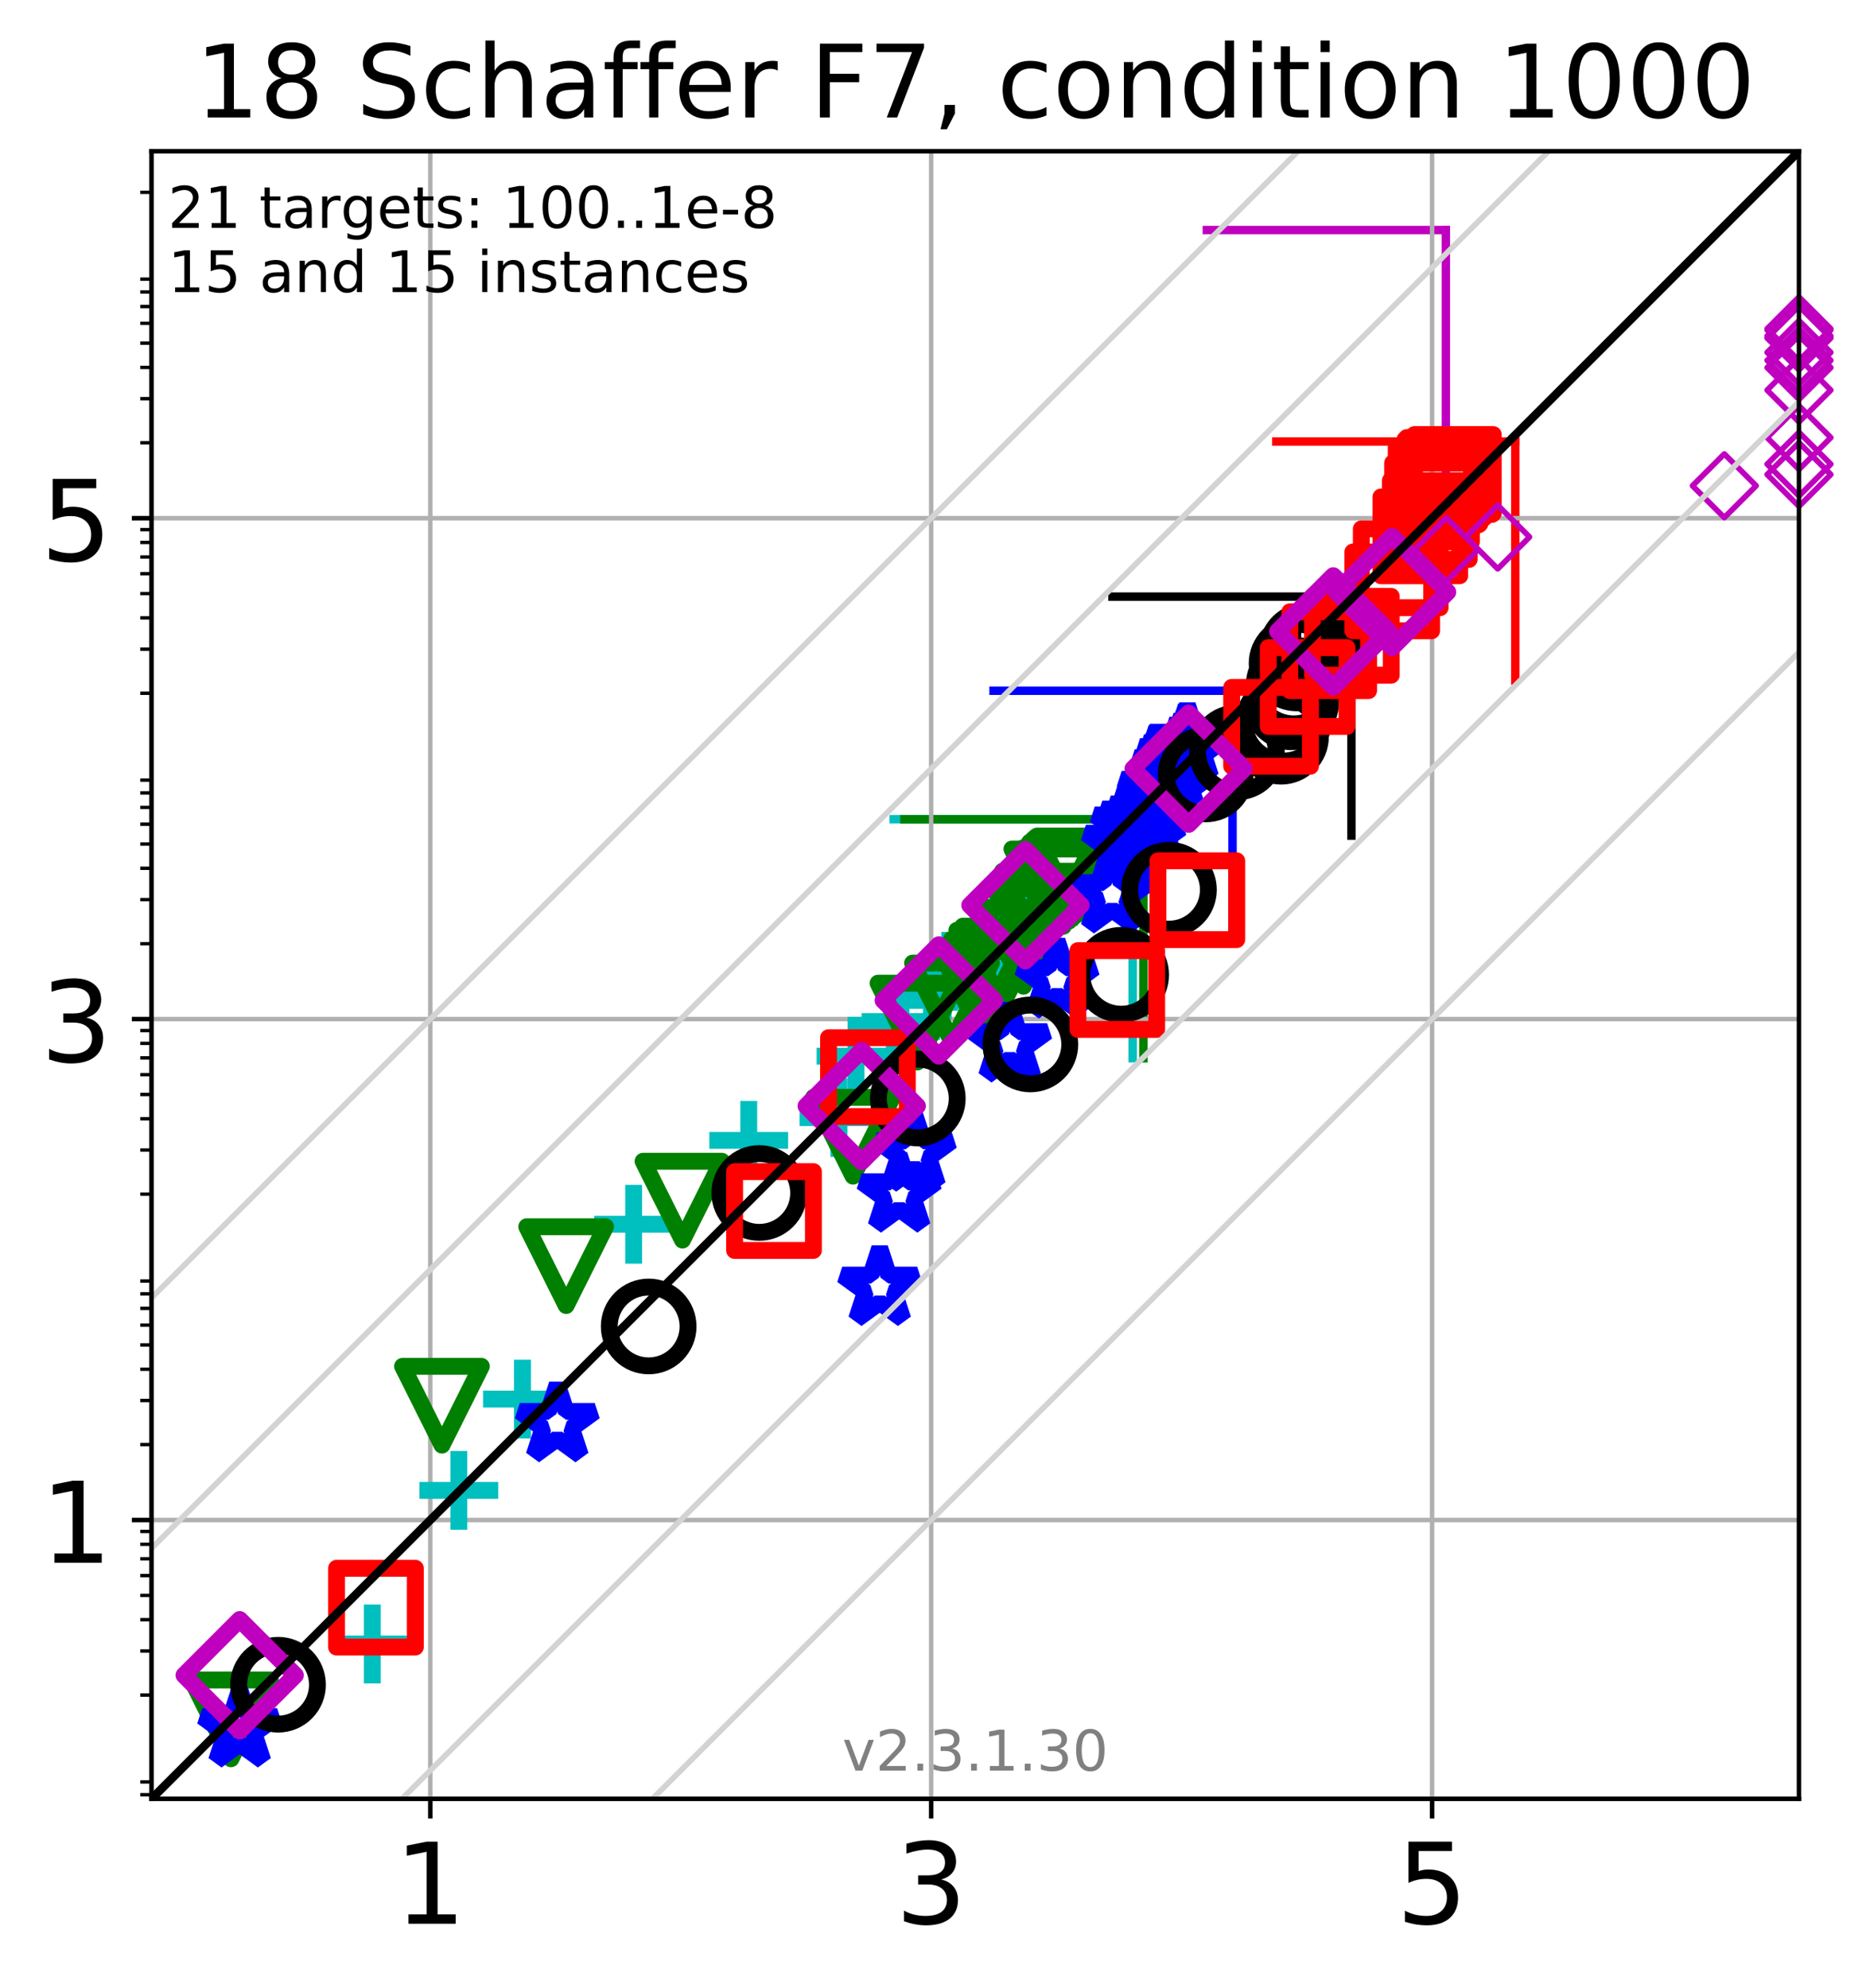 <?xml version="1.0" encoding="utf-8" standalone="no"?>
<!DOCTYPE svg PUBLIC "-//W3C//DTD SVG 1.1//EN"
  "http://www.w3.org/Graphics/SVG/1.1/DTD/svg11.dtd">
<!-- Created with matplotlib (https://matplotlib.org/) -->
<svg height="353.193pt" version="1.1" viewBox="0 0 330.885 353.193" width="330.885pt" xmlns="http://www.w3.org/2000/svg" xmlns:xlink="http://www.w3.org/1999/xlink">
 <defs>
  <style type="text/css">
*{stroke-linecap:butt;stroke-linejoin:round;}
  </style>
 </defs>
 <g id="figure_1">
  <g id="patch_1">
   <path d="M 0 353.193 
L 330.885 353.193 
L 330.885 0 
L 0 0 
z
" style="fill:#ffffff;"/>
  </g>
  <g id="axes_1">
   <g id="patch_2">
    <path d="M 26.925 319.637 
L 319.685 319.637 
L 319.685 26.877 
L 26.925 26.877 
z
" style="fill:#ffffff;"/>
   </g>
   <g id="line2d_1">
    <path clip-path="url(#pf2697d8167)" d="M 201.284 188.042 
L 201.284 145.574 
" style="fill:none;stroke:#00bfbf;stroke-linecap:square;stroke-width:1.5;"/>
   </g>
   <g id="line2d_2">
    <path clip-path="url(#pf2697d8167)" d="M 158.816 145.574 
L 201.284 145.574 
" style="fill:none;stroke:#00bfbf;stroke-linecap:square;stroke-width:1.5;"/>
   </g>
   <g id="line2d_3">
    <path clip-path="url(#pf2697d8167)" d="M 203.185 188.045 
L 203.185 145.577 
" style="fill:none;stroke:#008000;stroke-linecap:square;stroke-width:1.5;"/>
   </g>
   <g id="line2d_4">
    <path clip-path="url(#pf2697d8167)" d="M 160.717 145.577 
L 203.185 145.577 
" style="fill:none;stroke:#008000;stroke-linecap:square;stroke-width:1.5;"/>
   </g>
   <g id="line2d_5">
    <path clip-path="url(#pf2697d8167)" d="M 219.028 165.202 
L 219.028 122.733 
" style="fill:none;stroke:#0000ff;stroke-linecap:square;stroke-width:1.5;"/>
   </g>
   <g id="line2d_6">
    <path clip-path="url(#pf2697d8167)" d="M 176.56 122.733 
L 219.028 122.733 
" style="fill:none;stroke:#0000ff;stroke-linecap:square;stroke-width:1.5;"/>
   </g>
   <g id="line2d_7">
    <path clip-path="url(#pf2697d8167)" d="M 240.159 148.481 
L 240.159 106.012 
" style="fill:none;stroke:#000000;stroke-linecap:square;stroke-width:1.5;"/>
   </g>
   <g id="line2d_8">
    <path clip-path="url(#pf2697d8167)" d="M 197.691 106.012 
L 240.159 106.012 
" style="fill:none;stroke:#000000;stroke-linecap:square;stroke-width:1.5;"/>
   </g>
   <g id="line2d_9">
    <path clip-path="url(#pf2697d8167)" d="M 269.276 120.927 
L 269.276 78.459 
" style="fill:none;stroke:#ff0000;stroke-linecap:square;stroke-width:1.5;"/>
   </g>
   <g id="line2d_10">
    <path clip-path="url(#pf2697d8167)" d="M 226.808 78.459 
L 269.276 78.459 
" style="fill:none;stroke:#ff0000;stroke-linecap:square;stroke-width:1.5;"/>
   </g>
   <g id="line2d_11">
    <path clip-path="url(#pf2697d8167)" d="M 256.933 83.345 
L 256.933 40.877 
" style="fill:none;stroke:#bf00bf;stroke-linecap:square;stroke-width:1.5;"/>
   </g>
   <g id="line2d_12">
    <path clip-path="url(#pf2697d8167)" d="M 214.465 40.877 
L 256.933 40.877 
" style="fill:none;stroke:#bf00bf;stroke-linecap:square;stroke-width:1.5;"/>
   </g>
   <g id="matplotlib.axis_1">
    <g id="xtick_1">
     <g id="line2d_13">
      <path clip-path="url(#pf2697d8167)" d="M 76.466 319.637 
L 76.466 26.877 
" style="fill:none;stroke:#b0b0b0;stroke-linecap:square;stroke-width:0.8;"/>
     </g>
     <g id="line2d_14">
      <defs>
       <path d="M 0 0 
L 0 3.5 
" id="mada14aedd3" style="stroke:#000000;stroke-width:0.8;"/>
      </defs>
      <g>
       <use style="stroke:#000000;stroke-width:0.8;" x="76.466" xlink:href="#mada14aedd3" y="319.637"/>
      </g>
     </g>
     <g id="text_1">
      <!-- 1 -->
      <defs>
       <path d="M 12.406 8.297 
L 28.516 8.297 
L 28.516 63.922 
L 10.984 60.406 
L 10.984 69.391 
L 28.422 72.906 
L 38.281 72.906 
L 38.281 8.297 
L 54.391 8.297 
L 54.391 0 
L 12.406 0 
z
" id="DejaVuSans-49"/>
      </defs>
      <g transform="translate(70.103 341.834)scale(0.2 -0.2)">
       <use xlink:href="#DejaVuSans-49"/>
      </g>
     </g>
    </g>
    <g id="xtick_2">
     <g id="line2d_15">
      <path clip-path="url(#pf2697d8167)" d="M 165.475 319.637 
L 165.475 26.877 
" style="fill:none;stroke:#b0b0b0;stroke-linecap:square;stroke-width:0.8;"/>
     </g>
     <g id="line2d_16">
      <g>
       <use style="stroke:#000000;stroke-width:0.8;" x="165.475" xlink:href="#mada14aedd3" y="319.637"/>
      </g>
     </g>
     <g id="text_2">
      <!-- 3 -->
      <defs>
       <path d="M 40.578 39.312 
Q 47.656 37.797 51.625 33 
Q 55.609 28.219 55.609 21.188 
Q 55.609 10.406 48.188 4.484 
Q 40.766 -1.422 27.094 -1.422 
Q 22.516 -1.422 17.656 -0.516 
Q 12.797 0.391 7.625 2.203 
L 7.625 11.719 
Q 11.719 9.328 16.594 8.109 
Q 21.484 6.891 26.812 6.891 
Q 36.078 6.891 40.938 10.547 
Q 45.797 14.203 45.797 21.188 
Q 45.797 27.641 41.281 31.266 
Q 36.766 34.906 28.719 34.906 
L 20.219 34.906 
L 20.219 43.016 
L 29.109 43.016 
Q 36.375 43.016 40.234 45.922 
Q 44.094 48.828 44.094 54.297 
Q 44.094 59.906 40.109 62.906 
Q 36.141 65.922 28.719 65.922 
Q 24.656 65.922 20.016 65.031 
Q 15.375 64.156 9.812 62.312 
L 9.812 71.094 
Q 15.438 72.656 20.344 73.438 
Q 25.25 74.219 29.594 74.219 
Q 40.828 74.219 47.359 69.109 
Q 53.906 64.016 53.906 55.328 
Q 53.906 49.266 50.438 45.094 
Q 46.969 40.922 40.578 39.312 
z
" id="DejaVuSans-51"/>
      </defs>
      <g transform="translate(159.113 341.834)scale(0.2 -0.2)">
       <use xlink:href="#DejaVuSans-51"/>
      </g>
     </g>
    </g>
    <g id="xtick_3">
     <g id="line2d_17">
      <path clip-path="url(#pf2697d8167)" d="M 254.484 319.637 
L 254.484 26.877 
" style="fill:none;stroke:#b0b0b0;stroke-linecap:square;stroke-width:0.8;"/>
     </g>
     <g id="line2d_18">
      <g>
       <use style="stroke:#000000;stroke-width:0.8;" x="254.484" xlink:href="#mada14aedd3" y="319.637"/>
      </g>
     </g>
     <g id="text_3">
      <!-- 5 -->
      <defs>
       <path d="M 10.797 72.906 
L 49.516 72.906 
L 49.516 64.594 
L 19.828 64.594 
L 19.828 46.734 
Q 21.969 47.469 24.109 47.828 
Q 26.266 48.188 28.422 48.188 
Q 40.625 48.188 47.75 41.5 
Q 54.891 34.812 54.891 23.391 
Q 54.891 11.625 47.562 5.094 
Q 40.234 -1.422 26.906 -1.422 
Q 22.312 -1.422 17.547 -0.641 
Q 12.797 0.141 7.719 1.703 
L 7.719 11.625 
Q 12.109 9.234 16.797 8.062 
Q 21.484 6.891 26.703 6.891 
Q 35.156 6.891 40.078 11.328 
Q 45.016 15.766 45.016 23.391 
Q 45.016 31 40.078 35.438 
Q 35.156 39.891 26.703 39.891 
Q 22.75 39.891 18.812 39.016 
Q 14.891 38.141 10.797 36.281 
z
" id="DejaVuSans-53"/>
      </defs>
      <g transform="translate(248.122 341.834)scale(0.2 -0.2)">
       <use xlink:href="#DejaVuSans-53"/>
      </g>
     </g>
    </g>
   </g>
   <g id="matplotlib.axis_2">
    <g id="ytick_1">
     <g id="line2d_19">
      <path clip-path="url(#pf2697d8167)" d="M 26.925 270.096 
L 319.685 270.096 
" style="fill:none;stroke:#b0b0b0;stroke-linecap:square;stroke-width:0.8;"/>
     </g>
     <g id="line2d_20">
      <defs>
       <path d="M 0 0 
L -3.5 0 
" id="m3fa85aa720" style="stroke:#000000;stroke-width:0.8;"/>
      </defs>
      <g>
       <use style="stroke:#000000;stroke-width:0.8;" x="26.925" xlink:href="#m3fa85aa720" y="270.096"/>
      </g>
     </g>
     <g id="text_4">
      <!-- 1 -->
      <g transform="translate(7.2 277.695)scale(0.2 -0.2)">
       <use xlink:href="#DejaVuSans-49"/>
      </g>
     </g>
    </g>
    <g id="ytick_2">
     <g id="line2d_21">
      <path clip-path="url(#pf2697d8167)" d="M 26.925 181.087 
L 319.685 181.087 
" style="fill:none;stroke:#b0b0b0;stroke-linecap:square;stroke-width:0.8;"/>
     </g>
     <g id="line2d_22">
      <g>
       <use style="stroke:#000000;stroke-width:0.8;" x="26.925" xlink:href="#m3fa85aa720" y="181.087"/>
      </g>
     </g>
     <g id="text_5">
      <!-- 3 -->
      <g transform="translate(7.2 188.685)scale(0.2 -0.2)">
       <use xlink:href="#DejaVuSans-51"/>
      </g>
     </g>
    </g>
    <g id="ytick_3">
     <g id="line2d_23">
      <path clip-path="url(#pf2697d8167)" d="M 26.925 92.078 
L 319.685 92.078 
" style="fill:none;stroke:#b0b0b0;stroke-linecap:square;stroke-width:0.8;"/>
     </g>
     <g id="line2d_24">
      <g>
       <use style="stroke:#000000;stroke-width:0.8;" x="26.925" xlink:href="#m3fa85aa720" y="92.078"/>
      </g>
     </g>
     <g id="text_6">
      <!-- 5 -->
      <g transform="translate(7.2 99.676)scale(0.2 -0.2)">
       <use xlink:href="#DejaVuSans-53"/>
      </g>
     </g>
    </g>
    <g id="ytick_4">
     <g id="line2d_25">
      <defs>
       <path d="M 0 0 
L -2 0 
" id="mc5942009e3" style="stroke:#000000;stroke-width:0.6;"/>
      </defs>
      <g>
       <use style="stroke:#000000;stroke-width:0.6;" x="26.925" xlink:href="#mc5942009e3" y="318.914"/>
      </g>
     </g>
    </g>
    <g id="ytick_5">
     <g id="line2d_26">
      <g>
       <use style="stroke:#000000;stroke-width:0.6;" x="26.925" xlink:href="#mc5942009e3" y="316.637"/>
      </g>
     </g>
    </g>
    <g id="ytick_6">
     <g id="line2d_27">
      <g>
       <use style="stroke:#000000;stroke-width:0.6;" x="26.925" xlink:href="#mc5942009e3" y="301.204"/>
      </g>
     </g>
    </g>
    <g id="ytick_7">
     <g id="line2d_28">
      <g>
       <use style="stroke:#000000;stroke-width:0.6;" x="26.925" xlink:href="#mc5942009e3" y="293.367"/>
      </g>
     </g>
    </g>
    <g id="ytick_8">
     <g id="line2d_29">
      <g>
       <use style="stroke:#000000;stroke-width:0.6;" x="26.925" xlink:href="#mc5942009e3" y="287.806"/>
      </g>
     </g>
    </g>
    <g id="ytick_9">
     <g id="line2d_30">
      <g>
       <use style="stroke:#000000;stroke-width:0.6;" x="26.925" xlink:href="#mc5942009e3" y="283.493"/>
      </g>
     </g>
    </g>
    <g id="ytick_10">
     <g id="line2d_31">
      <g>
       <use style="stroke:#000000;stroke-width:0.6;" x="26.925" xlink:href="#mc5942009e3" y="279.969"/>
      </g>
     </g>
    </g>
    <g id="ytick_11">
     <g id="line2d_32">
      <g>
       <use style="stroke:#000000;stroke-width:0.6;" x="26.925" xlink:href="#mc5942009e3" y="276.99"/>
      </g>
     </g>
    </g>
    <g id="ytick_12">
     <g id="line2d_33">
      <g>
       <use style="stroke:#000000;stroke-width:0.6;" x="26.925" xlink:href="#mc5942009e3" y="274.409"/>
      </g>
     </g>
    </g>
    <g id="ytick_13">
     <g id="line2d_34">
      <g>
       <use style="stroke:#000000;stroke-width:0.6;" x="26.925" xlink:href="#mc5942009e3" y="272.133"/>
      </g>
     </g>
    </g>
    <g id="ytick_14">
     <g id="line2d_35">
      <g>
       <use style="stroke:#000000;stroke-width:0.6;" x="26.925" xlink:href="#mc5942009e3" y="256.699"/>
      </g>
     </g>
    </g>
    <g id="ytick_15">
     <g id="line2d_36">
      <g>
       <use style="stroke:#000000;stroke-width:0.6;" x="26.925" xlink:href="#mc5942009e3" y="248.862"/>
      </g>
     </g>
    </g>
    <g id="ytick_16">
     <g id="line2d_37">
      <g>
       <use style="stroke:#000000;stroke-width:0.6;" x="26.925" xlink:href="#mc5942009e3" y="243.302"/>
      </g>
     </g>
    </g>
    <g id="ytick_17">
     <g id="line2d_38">
      <g>
       <use style="stroke:#000000;stroke-width:0.6;" x="26.925" xlink:href="#mc5942009e3" y="238.989"/>
      </g>
     </g>
    </g>
    <g id="ytick_18">
     <g id="line2d_39">
      <g>
       <use style="stroke:#000000;stroke-width:0.6;" x="26.925" xlink:href="#mc5942009e3" y="235.465"/>
      </g>
     </g>
    </g>
    <g id="ytick_19">
     <g id="line2d_40">
      <g>
       <use style="stroke:#000000;stroke-width:0.6;" x="26.925" xlink:href="#mc5942009e3" y="232.485"/>
      </g>
     </g>
    </g>
    <g id="ytick_20">
     <g id="line2d_41">
      <g>
       <use style="stroke:#000000;stroke-width:0.6;" x="26.925" xlink:href="#mc5942009e3" y="229.905"/>
      </g>
     </g>
    </g>
    <g id="ytick_21">
     <g id="line2d_42">
      <g>
       <use style="stroke:#000000;stroke-width:0.6;" x="26.925" xlink:href="#mc5942009e3" y="227.628"/>
      </g>
     </g>
    </g>
    <g id="ytick_22">
     <g id="line2d_43">
      <g>
       <use style="stroke:#000000;stroke-width:0.6;" x="26.925" xlink:href="#mc5942009e3" y="212.194"/>
      </g>
     </g>
    </g>
    <g id="ytick_23">
     <g id="line2d_44">
      <g>
       <use style="stroke:#000000;stroke-width:0.6;" x="26.925" xlink:href="#mc5942009e3" y="204.358"/>
      </g>
     </g>
    </g>
    <g id="ytick_24">
     <g id="line2d_45">
      <g>
       <use style="stroke:#000000;stroke-width:0.6;" x="26.925" xlink:href="#mc5942009e3" y="198.797"/>
      </g>
     </g>
    </g>
    <g id="ytick_25">
     <g id="line2d_46">
      <g>
       <use style="stroke:#000000;stroke-width:0.6;" x="26.925" xlink:href="#mc5942009e3" y="194.484"/>
      </g>
     </g>
    </g>
    <g id="ytick_26">
     <g id="line2d_47">
      <g>
       <use style="stroke:#000000;stroke-width:0.6;" x="26.925" xlink:href="#mc5942009e3" y="190.96"/>
      </g>
     </g>
    </g>
    <g id="ytick_27">
     <g id="line2d_48">
      <g>
       <use style="stroke:#000000;stroke-width:0.6;" x="26.925" xlink:href="#mc5942009e3" y="187.981"/>
      </g>
     </g>
    </g>
    <g id="ytick_28">
     <g id="line2d_49">
      <g>
       <use style="stroke:#000000;stroke-width:0.6;" x="26.925" xlink:href="#mc5942009e3" y="185.4"/>
      </g>
     </g>
    </g>
    <g id="ytick_29">
     <g id="line2d_50">
      <g>
       <use style="stroke:#000000;stroke-width:0.6;" x="26.925" xlink:href="#mc5942009e3" y="183.123"/>
      </g>
     </g>
    </g>
    <g id="ytick_30">
     <g id="line2d_51">
      <g>
       <use style="stroke:#000000;stroke-width:0.6;" x="26.925" xlink:href="#mc5942009e3" y="167.69"/>
      </g>
     </g>
    </g>
    <g id="ytick_31">
     <g id="line2d_52">
      <g>
       <use style="stroke:#000000;stroke-width:0.6;" x="26.925" xlink:href="#mc5942009e3" y="159.853"/>
      </g>
     </g>
    </g>
    <g id="ytick_32">
     <g id="line2d_53">
      <g>
       <use style="stroke:#000000;stroke-width:0.6;" x="26.925" xlink:href="#mc5942009e3" y="154.293"/>
      </g>
     </g>
    </g>
    <g id="ytick_33">
     <g id="line2d_54">
      <g>
       <use style="stroke:#000000;stroke-width:0.6;" x="26.925" xlink:href="#mc5942009e3" y="149.98"/>
      </g>
     </g>
    </g>
    <g id="ytick_34">
     <g id="line2d_55">
      <g>
       <use style="stroke:#000000;stroke-width:0.6;" x="26.925" xlink:href="#mc5942009e3" y="146.456"/>
      </g>
     </g>
    </g>
    <g id="ytick_35">
     <g id="line2d_56">
      <g>
       <use style="stroke:#000000;stroke-width:0.6;" x="26.925" xlink:href="#mc5942009e3" y="143.476"/>
      </g>
     </g>
    </g>
    <g id="ytick_36">
     <g id="line2d_57">
      <g>
       <use style="stroke:#000000;stroke-width:0.6;" x="26.925" xlink:href="#mc5942009e3" y="140.895"/>
      </g>
     </g>
    </g>
    <g id="ytick_37">
     <g id="line2d_58">
      <g>
       <use style="stroke:#000000;stroke-width:0.6;" x="26.925" xlink:href="#mc5942009e3" y="138.619"/>
      </g>
     </g>
    </g>
    <g id="ytick_38">
     <g id="line2d_59">
      <g>
       <use style="stroke:#000000;stroke-width:0.6;" x="26.925" xlink:href="#mc5942009e3" y="123.185"/>
      </g>
     </g>
    </g>
    <g id="ytick_39">
     <g id="line2d_60">
      <g>
       <use style="stroke:#000000;stroke-width:0.6;" x="26.925" xlink:href="#mc5942009e3" y="115.348"/>
      </g>
     </g>
    </g>
    <g id="ytick_40">
     <g id="line2d_61">
      <g>
       <use style="stroke:#000000;stroke-width:0.6;" x="26.925" xlink:href="#mc5942009e3" y="109.788"/>
      </g>
     </g>
    </g>
    <g id="ytick_41">
     <g id="line2d_62">
      <g>
       <use style="stroke:#000000;stroke-width:0.6;" x="26.925" xlink:href="#mc5942009e3" y="105.475"/>
      </g>
     </g>
    </g>
    <g id="ytick_42">
     <g id="line2d_63">
      <g>
       <use style="stroke:#000000;stroke-width:0.6;" x="26.925" xlink:href="#mc5942009e3" y="101.951"/>
      </g>
     </g>
    </g>
    <g id="ytick_43">
     <g id="line2d_64">
      <g>
       <use style="stroke:#000000;stroke-width:0.6;" x="26.925" xlink:href="#mc5942009e3" y="98.972"/>
      </g>
     </g>
    </g>
    <g id="ytick_44">
     <g id="line2d_65">
      <g>
       <use style="stroke:#000000;stroke-width:0.6;" x="26.925" xlink:href="#mc5942009e3" y="96.391"/>
      </g>
     </g>
    </g>
    <g id="ytick_45">
     <g id="line2d_66">
      <g>
       <use style="stroke:#000000;stroke-width:0.6;" x="26.925" xlink:href="#mc5942009e3" y="94.114"/>
      </g>
     </g>
    </g>
    <g id="ytick_46">
     <g id="line2d_67">
      <g>
       <use style="stroke:#000000;stroke-width:0.6;" x="26.925" xlink:href="#mc5942009e3" y="78.681"/>
      </g>
     </g>
    </g>
    <g id="ytick_47">
     <g id="line2d_68">
      <g>
       <use style="stroke:#000000;stroke-width:0.6;" x="26.925" xlink:href="#mc5942009e3" y="70.844"/>
      </g>
     </g>
    </g>
    <g id="ytick_48">
     <g id="line2d_69">
      <g>
       <use style="stroke:#000000;stroke-width:0.6;" x="26.925" xlink:href="#mc5942009e3" y="65.283"/>
      </g>
     </g>
    </g>
    <g id="ytick_49">
     <g id="line2d_70">
      <g>
       <use style="stroke:#000000;stroke-width:0.6;" x="26.925" xlink:href="#mc5942009e3" y="60.97"/>
      </g>
     </g>
    </g>
    <g id="ytick_50">
     <g id="line2d_71">
      <g>
       <use style="stroke:#000000;stroke-width:0.6;" x="26.925" xlink:href="#mc5942009e3" y="57.447"/>
      </g>
     </g>
    </g>
    <g id="ytick_51">
     <g id="line2d_72">
      <g>
       <use style="stroke:#000000;stroke-width:0.6;" x="26.925" xlink:href="#mc5942009e3" y="54.467"/>
      </g>
     </g>
    </g>
    <g id="ytick_52">
     <g id="line2d_73">
      <g>
       <use style="stroke:#000000;stroke-width:0.6;" x="26.925" xlink:href="#mc5942009e3" y="51.886"/>
      </g>
     </g>
    </g>
    <g id="ytick_53">
     <g id="line2d_74">
      <g>
       <use style="stroke:#000000;stroke-width:0.6;" x="26.925" xlink:href="#mc5942009e3" y="49.61"/>
      </g>
     </g>
    </g>
    <g id="ytick_54">
     <g id="line2d_75">
      <g>
       <use style="stroke:#000000;stroke-width:0.6;" x="26.925" xlink:href="#mc5942009e3" y="34.176"/>
      </g>
     </g>
    </g>
   </g>
   <g id="line2d_76">
    <defs>
     <path d="M -7 0 
L 7 0 
M 0 7 
L 0 -7 
" id="ma187db8f17" style="stroke:#00bfbf;stroke-width:3;"/>
    </defs>
    <g>
     <use style="fill-opacity:0;stroke:#00bfbf;stroke-width:3;" x="66.158" xlink:href="#ma187db8f17" y="292.119"/>
     <use style="fill-opacity:0;stroke:#00bfbf;stroke-width:3;" x="81.537" xlink:href="#ma187db8f17" y="264.828"/>
     <use style="fill-opacity:0;stroke:#00bfbf;stroke-width:3;" x="92.843" xlink:href="#ma187db8f17" y="248.606"/>
     <use style="fill-opacity:0;stroke:#00bfbf;stroke-width:3;" x="112.605" xlink:href="#ma187db8f17" y="217.541"/>
     <use style="fill-opacity:0;stroke:#00bfbf;stroke-width:3;" x="133.055" xlink:href="#ma187db8f17" y="202.633"/>
     <use style="fill-opacity:0;stroke:#00bfbf;stroke-width:3;" x="149.082" xlink:href="#ma187db8f17" y="198.589"/>
     <use style="fill-opacity:0;stroke:#00bfbf;stroke-width:3;" x="152.117" xlink:href="#ma187db8f17" y="187.68"/>
     <use style="fill-opacity:0;stroke:#00bfbf;stroke-width:3;" x="158.932" xlink:href="#ma187db8f17" y="182.403"/>
     <use style="fill-opacity:0;stroke:#00bfbf;stroke-width:3;" x="160.103" xlink:href="#ma187db8f17" y="181.524"/>
     <use style="fill-opacity:0;stroke:#00bfbf;stroke-width:3;" x="165.528" xlink:href="#ma187db8f17" y="177.766"/>
     <use style="fill-opacity:0;stroke:#00bfbf;stroke-width:3;" x="166.718" xlink:href="#ma187db8f17" y="176.179"/>
     <use style="fill-opacity:0;stroke:#00bfbf;stroke-width:3;" x="167.605" xlink:href="#ma187db8f17" y="174.088"/>
     <use style="fill-opacity:0;stroke:#00bfbf;stroke-width:3;" x="168.777" xlink:href="#ma187db8f17" y="172.595"/>
     <use style="fill-opacity:0;stroke:#00bfbf;stroke-width:3;" x="177.858" xlink:href="#ma187db8f17" y="167.492"/>
     <use style="fill-opacity:0;stroke:#00bfbf;stroke-width:3;" x="181.947" xlink:href="#ma187db8f17" y="163.94"/>
     <use style="fill-opacity:0;stroke:#00bfbf;stroke-width:3;" x="182.22" xlink:href="#ma187db8f17" y="163.403"/>
     <use style="fill-opacity:0;stroke:#00bfbf;stroke-width:3;" x="184.513" xlink:href="#ma187db8f17" y="163.04"/>
     <use style="fill-opacity:0;stroke:#00bfbf;stroke-width:3;" x="185.926" xlink:href="#ma187db8f17" y="162.138"/>
     <use style="fill-opacity:0;stroke:#00bfbf;stroke-width:3;" x="186.267" xlink:href="#ma187db8f17" y="161.698"/>
     <use style="fill-opacity:0;stroke:#00bfbf;stroke-width:3;" x="186.69" xlink:href="#ma187db8f17" y="161.29"/>
     <use style="fill-opacity:0;stroke:#00bfbf;stroke-width:3;" x="186.93" xlink:href="#ma187db8f17" y="160.971"/>
    </g>
   </g>
   <g id="line2d_77">
    <defs>
     <path d="M -0 7 
L 7 -7 
L -7 -7 
z
" id="mfdead501a3" style="stroke:#008000;stroke-linejoin:miter;stroke-width:3;"/>
    </defs>
    <g>
     <use style="fill-opacity:0;stroke:#008000;stroke-linejoin:miter;stroke-width:3;" x="41.046" xlink:href="#mfdead501a3" y="305.517"/>
     <use style="fill-opacity:0;stroke:#008000;stroke-linejoin:miter;stroke-width:3;" x="78.541" xlink:href="#mfdead501a3" y="249.786"/>
     <use style="fill-opacity:0;stroke:#008000;stroke-linejoin:miter;stroke-width:3;" x="100.606" xlink:href="#mfdead501a3" y="224.983"/>
     <use style="fill-opacity:0;stroke:#008000;stroke-linejoin:miter;stroke-width:3;" x="121.277" xlink:href="#mfdead501a3" y="213.349"/>
     <use style="fill-opacity:0;stroke:#008000;stroke-linejoin:miter;stroke-width:3;" x="151.587" xlink:href="#mfdead501a3" y="201.992"/>
     <use style="fill-opacity:0;stroke:#008000;stroke-linejoin:miter;stroke-width:3;" x="163.032" xlink:href="#mfdead501a3" y="181.708"/>
     <use style="fill-opacity:0;stroke:#008000;stroke-linejoin:miter;stroke-width:3;" x="169.171" xlink:href="#mfdead501a3" y="178.137"/>
     <use style="fill-opacity:0;stroke:#008000;stroke-linejoin:miter;stroke-width:3;" x="174.084" xlink:href="#mfdead501a3" y="176.06"/>
     <use style="fill-opacity:0;stroke:#008000;stroke-linejoin:miter;stroke-width:3;" x="176.08" xlink:href="#mfdead501a3" y="173.929"/>
     <use style="fill-opacity:0;stroke:#008000;stroke-linejoin:miter;stroke-width:3;" x="177.039" xlink:href="#mfdead501a3" y="172.307"/>
     <use style="fill-opacity:0;stroke:#008000;stroke-linejoin:miter;stroke-width:3;" x="178.095" xlink:href="#mfdead501a3" y="171.574"/>
     <use style="fill-opacity:0;stroke:#008000;stroke-linejoin:miter;stroke-width:3;" x="181.876" xlink:href="#mfdead501a3" y="168.247"/>
     <use style="fill-opacity:0;stroke:#008000;stroke-linejoin:miter;stroke-width:3;" x="183.665" xlink:href="#mfdead501a3" y="164.92"/>
     <use style="fill-opacity:0;stroke:#008000;stroke-linejoin:miter;stroke-width:3;" x="184.592" xlink:href="#mfdead501a3" y="164.007"/>
     <use style="fill-opacity:0;stroke:#008000;stroke-linejoin:miter;stroke-width:3;" x="185.161" xlink:href="#mfdead501a3" y="161.81"/>
     <use style="fill-opacity:0;stroke:#008000;stroke-linejoin:miter;stroke-width:3;" x="186.824" xlink:href="#mfdead501a3" y="157.866"/>
     <use style="fill-opacity:0;stroke:#008000;stroke-linejoin:miter;stroke-width:3;" x="188.954" xlink:href="#mfdead501a3" y="157.589"/>
     <use style="fill-opacity:0;stroke:#008000;stroke-linejoin:miter;stroke-width:3;" x="189.954" xlink:href="#mfdead501a3" y="156.67"/>
     <use style="fill-opacity:0;stroke:#008000;stroke-linejoin:miter;stroke-width:3;" x="190.539" xlink:href="#mfdead501a3" y="156.186"/>
     <use style="fill-opacity:0;stroke:#008000;stroke-linejoin:miter;stroke-width:3;" x="190.96" xlink:href="#mfdead501a3" y="155.799"/>
     <use style="fill-opacity:0;stroke:#008000;stroke-linejoin:miter;stroke-width:3;" x="191.287" xlink:href="#mfdead501a3" y="155.563"/>
    </g>
   </g>
   <g id="line2d_78">
    <defs>
     <path d="M 0 -7 
L -1.572 -2.163 
L -6.657 -2.163 
L -2.543 0.826 
L -4.114 5.663 
L -0 2.674 
L 4.114 5.663 
L 2.543 0.826 
L 6.657 -2.163 
L 1.572 -2.163 
z
" id="ma8692caecd" style="stroke:#0000ff;stroke-linejoin:bevel;stroke-width:3;"/>
    </defs>
    <g>
     <use style="fill-opacity:0;stroke:#0000ff;stroke-linejoin:bevel;stroke-width:3;" x="42.593" xlink:href="#ma8692caecd" y="307.198"/>
     <use style="fill-opacity:0;stroke:#0000ff;stroke-linejoin:bevel;stroke-width:3;" x="99.028" xlink:href="#ma8692caecd" y="252.961"/>
     <use style="fill-opacity:0;stroke:#0000ff;stroke-linejoin:bevel;stroke-width:3;" x="156.329" xlink:href="#ma8692caecd" y="228.748"/>
     <use style="fill-opacity:0;stroke:#0000ff;stroke-linejoin:bevel;stroke-width:3;" x="159.779" xlink:href="#ma8692caecd" y="212.162"/>
     <use style="fill-opacity:0;stroke:#0000ff;stroke-linejoin:bevel;stroke-width:3;" x="162.489" xlink:href="#ma8692caecd" y="204.88"/>
     <use style="fill-opacity:0;stroke:#0000ff;stroke-linejoin:bevel;stroke-width:3;" x="179.428" xlink:href="#ma8692caecd" y="185.486"/>
     <use style="fill-opacity:0;stroke:#0000ff;stroke-linejoin:bevel;stroke-width:3;" x="187.847" xlink:href="#ma8692caecd" y="174.118"/>
     <use style="fill-opacity:0;stroke:#0000ff;stroke-linejoin:bevel;stroke-width:3;" x="197.636" xlink:href="#ma8692caecd" y="158.991"/>
     <use style="fill-opacity:0;stroke:#0000ff;stroke-linejoin:bevel;stroke-width:3;" x="199.623" xlink:href="#ma8692caecd" y="150.223"/>
     <use style="fill-opacity:0;stroke:#0000ff;stroke-linejoin:bevel;stroke-width:3;" x="201.191" xlink:href="#ma8692caecd" y="146.974"/>
     <use style="fill-opacity:0;stroke:#0000ff;stroke-linejoin:bevel;stroke-width:3;" x="202.543" xlink:href="#ma8692caecd" y="145.914"/>
     <use style="fill-opacity:0;stroke:#0000ff;stroke-linejoin:bevel;stroke-width:3;" x="204.047" xlink:href="#ma8692caecd" y="145.032"/>
     <use style="fill-opacity:0;stroke:#0000ff;stroke-linejoin:bevel;stroke-width:3;" x="205.266" xlink:href="#ma8692caecd" y="143.153"/>
     <use style="fill-opacity:0;stroke:#0000ff;stroke-linejoin:bevel;stroke-width:3;" x="205.987" xlink:href="#ma8692caecd" y="140.653"/>
     <use style="fill-opacity:0;stroke:#0000ff;stroke-linejoin:bevel;stroke-width:3;" x="207.185" xlink:href="#ma8692caecd" y="139.474"/>
     <use style="fill-opacity:0;stroke:#0000ff;stroke-linejoin:bevel;stroke-width:3;" x="208.312" xlink:href="#ma8692caecd" y="136.809"/>
     <use style="fill-opacity:0;stroke:#0000ff;stroke-linejoin:bevel;stroke-width:3;" x="209.244" xlink:href="#ma8692caecd" y="134.835"/>
     <use style="fill-opacity:0;stroke:#0000ff;stroke-linejoin:bevel;stroke-width:3;" x="209.965" xlink:href="#ma8692caecd" y="134.14"/>
     <use style="fill-opacity:0;stroke:#0000ff;stroke-linejoin:bevel;stroke-width:3;" x="210.359" xlink:href="#ma8692caecd" y="133.773"/>
     <use style="fill-opacity:0;stroke:#0000ff;stroke-linejoin:bevel;stroke-width:3;" x="210.784" xlink:href="#ma8692caecd" y="132.493"/>
     <use style="fill-opacity:0;stroke:#0000ff;stroke-linejoin:bevel;stroke-width:3;" x="211.005" xlink:href="#ma8692caecd" y="132.273"/>
    </g>
   </g>
   <g id="line2d_79">
    <defs>
     <path d="M 0 7 
C 1.856 7 3.637 6.262 4.95 4.95 
C 6.262 3.637 7 1.856 7 0 
C 7 -1.856 6.262 -3.637 4.95 -4.95 
C 3.637 -6.262 1.856 -7 0 -7 
C -1.856 -7 -3.637 -6.262 -4.95 -4.95 
C -6.262 -3.637 -7 -1.856 -7 0 
C -7 1.856 -6.262 3.637 -4.95 4.95 
C -3.637 6.262 -1.856 7 0 7 
z
" id="meb8270cc43" style="stroke:#000000;stroke-width:3;"/>
    </defs>
    <g>
     <use style="fill-opacity:0;stroke:#000000;stroke-width:3;" x="49.412" xlink:href="#meb8270cc43" y="299.361"/>
     <use style="fill-opacity:0;stroke:#000000;stroke-width:3;" x="115.272" xlink:href="#meb8270cc43" y="235.703"/>
     <use style="fill-opacity:0;stroke:#000000;stroke-width:3;" x="134.927" xlink:href="#meb8270cc43" y="211.983"/>
     <use style="fill-opacity:0;stroke:#000000;stroke-width:3;" x="163.098" xlink:href="#meb8270cc43" y="195.198"/>
     <use style="fill-opacity:0;stroke:#000000;stroke-width:3;" x="183.101" xlink:href="#meb8270cc43" y="185.593"/>
     <use style="fill-opacity:0;stroke:#000000;stroke-width:3;" x="199.246" xlink:href="#meb8270cc43" y="173.218"/>
     <use style="fill-opacity:0;stroke:#000000;stroke-width:3;" x="207.735" xlink:href="#meb8270cc43" y="158.105"/>
     <use style="fill-opacity:0;stroke:#000000;stroke-width:3;" x="214.253" xlink:href="#meb8270cc43" y="137.614"/>
     <use style="fill-opacity:0;stroke:#000000;stroke-width:3;" x="219.813" xlink:href="#meb8270cc43" y="133.69"/>
     <use style="fill-opacity:0;stroke:#000000;stroke-width:3;" x="227.638" xlink:href="#meb8270cc43" y="130.912"/>
     <use style="fill-opacity:0;stroke:#000000;stroke-width:3;" x="228.083" xlink:href="#meb8270cc43" y="128.243"/>
     <use style="fill-opacity:0;stroke:#000000;stroke-width:3;" x="229.447" xlink:href="#meb8270cc43" y="124.792"/>
     <use style="fill-opacity:0;stroke:#000000;stroke-width:3;" x="229.903" xlink:href="#meb8270cc43" y="121.636"/>
     <use style="fill-opacity:0;stroke:#000000;stroke-width:3;" x="230.407" xlink:href="#meb8270cc43" y="117.884"/>
     <use style="fill-opacity:0;stroke:#000000;stroke-width:3;" x="231.753" xlink:href="#meb8270cc43" y="117.425"/>
     <use style="fill-opacity:0;stroke:#000000;stroke-width:3;" x="232.182" xlink:href="#meb8270cc43" y="115.552"/>
     <use style="fill-opacity:0;stroke:#000000;stroke-width:3;" x="233.815" xlink:href="#meb8270cc43" y="115.326"/>
     <use style="fill-opacity:0;stroke:#000000;stroke-width:3;" x="235.803" xlink:href="#meb8270cc43" y="113.932"/>
     <use style="fill-opacity:0;stroke:#000000;stroke-width:3;" x="236.17" xlink:href="#meb8270cc43" y="113.609"/>
     <use style="fill-opacity:0;stroke:#000000;stroke-width:3;" x="236.531" xlink:href="#meb8270cc43" y="113.265"/>
     <use style="fill-opacity:0;stroke:#000000;stroke-width:3;" x="236.722" xlink:href="#meb8270cc43" y="113.08"/>
    </g>
   </g>
   <g id="line2d_80">
    <defs>
     <path d="M -7 7 
L 7 7 
L 7 -7 
L -7 -7 
z
" id="m2a6e78e3da" style="stroke:#ff0000;stroke-linejoin:miter;stroke-width:3;"/>
    </defs>
    <g>
     <use style="fill-opacity:0;stroke:#ff0000;stroke-linejoin:miter;stroke-width:3;" x="66.806" xlink:href="#m2a6e78e3da" y="285.674"/>
     <use style="fill-opacity:0;stroke:#ff0000;stroke-linejoin:miter;stroke-width:3;" x="137.545" xlink:href="#m2a6e78e3da" y="215.192"/>
     <use style="fill-opacity:0;stroke:#ff0000;stroke-linejoin:miter;stroke-width:3;" x="154.232" xlink:href="#m2a6e78e3da" y="191.399"/>
     <use style="fill-opacity:0;stroke:#ff0000;stroke-linejoin:miter;stroke-width:3;" x="198.544" xlink:href="#m2a6e78e3da" y="175.92"/>
     <use style="fill-opacity:0;stroke:#ff0000;stroke-linejoin:miter;stroke-width:3;" x="212.767" xlink:href="#m2a6e78e3da" y="159.964"/>
     <use style="fill-opacity:0;stroke:#ff0000;stroke-linejoin:miter;stroke-width:3;" x="225.872" xlink:href="#m2a6e78e3da" y="129.151"/>
     <use style="fill-opacity:0;stroke:#ff0000;stroke-linejoin:miter;stroke-width:3;" x="232.373" xlink:href="#m2a6e78e3da" y="122.078"/>
     <use style="fill-opacity:0;stroke:#ff0000;stroke-linejoin:miter;stroke-width:3;" x="236.207" xlink:href="#m2a6e78e3da" y="115.716"/>
     <use style="fill-opacity:0;stroke:#ff0000;stroke-linejoin:miter;stroke-width:3;" x="240.228" xlink:href="#m2a6e78e3da" y="112.971"/>
     <use style="fill-opacity:0;stroke:#ff0000;stroke-linejoin:miter;stroke-width:3;" x="247.409" xlink:href="#m2a6e78e3da" y="105.082"/>
     <use style="fill-opacity:0;stroke:#ff0000;stroke-linejoin:miter;stroke-width:3;" x="248.913" xlink:href="#m2a6e78e3da" y="100.979"/>
     <use style="fill-opacity:0;stroke:#ff0000;stroke-linejoin:miter;stroke-width:3;" x="252.395" xlink:href="#m2a6e78e3da" y="95.308"/>
     <use style="fill-opacity:0;stroke:#ff0000;stroke-linejoin:miter;stroke-width:3;" x="254.073" xlink:href="#m2a6e78e3da" y="92.403"/>
     <use style="fill-opacity:0;stroke:#ff0000;stroke-linejoin:miter;stroke-width:3;" x="254.473" xlink:href="#m2a6e78e3da" y="89.277"/>
     <use style="fill-opacity:0;stroke:#ff0000;stroke-linejoin:miter;stroke-width:3;" x="255.116" xlink:href="#m2a6e78e3da" y="86.516"/>
     <use style="fill-opacity:0;stroke:#ff0000;stroke-linejoin:miter;stroke-width:3;" x="255.812" xlink:href="#m2a6e78e3da" y="86.233"/>
     <use style="fill-opacity:0;stroke:#ff0000;stroke-linejoin:miter;stroke-width:3;" x="255.998" xlink:href="#m2a6e78e3da" y="86.03"/>
     <use style="fill-opacity:0;stroke:#ff0000;stroke-linejoin:miter;stroke-width:3;" x="256.665" xlink:href="#m2a6e78e3da" y="85.098"/>
     <use style="fill-opacity:0;stroke:#ff0000;stroke-linejoin:miter;stroke-width:3;" x="256.995" xlink:href="#m2a6e78e3da" y="84.758"/>
     <use style="fill-opacity:0;stroke:#ff0000;stroke-linejoin:miter;stroke-width:3;" x="258.135" xlink:href="#m2a6e78e3da" y="84.407"/>
     <use style="fill-opacity:0;stroke:#ff0000;stroke-linejoin:miter;stroke-width:3;" x="258.358" xlink:href="#m2a6e78e3da" y="84.218"/>
    </g>
   </g>
   <g id="line2d_81">
    <defs>
     <path d="M -0 9.899 
L 9.899 0 
L 0 -9.899 
L -9.899 -0 
z
" id="me94e7f83fa" style="stroke:#bf00bf;stroke-linejoin:miter;stroke-width:3;"/>
    </defs>
    <g>
     <use style="fill-opacity:0;stroke:#bf00bf;stroke-linejoin:miter;stroke-width:3;" x="42.593" xlink:href="#me94e7f83fa" y="297.68"/>
     <use style="fill-opacity:0;stroke:#bf00bf;stroke-linejoin:miter;stroke-width:3;" x="153.129" xlink:href="#me94e7f83fa" y="196.532"/>
     <use style="fill-opacity:0;stroke:#bf00bf;stroke-linejoin:miter;stroke-width:3;" x="166.83" xlink:href="#me94e7f83fa" y="177.778"/>
     <use style="fill-opacity:0;stroke:#bf00bf;stroke-linejoin:miter;stroke-width:3;" x="182.223" xlink:href="#me94e7f83fa" y="160.854"/>
     <use style="fill-opacity:0;stroke:#bf00bf;stroke-linejoin:miter;stroke-width:3;" x="211.222" xlink:href="#me94e7f83fa" y="136.598"/>
     <use style="fill-opacity:0;stroke:#bf00bf;stroke-linejoin:miter;stroke-width:3;" x="236.922" xlink:href="#me94e7f83fa" y="112.192"/>
     <use style="fill-opacity:0;stroke:#bf00bf;stroke-linejoin:miter;stroke-width:3;" x="247.374" xlink:href="#me94e7f83fa" y="105.203"/>
    </g>
   </g>
   <g id="line2d_82">
    <defs>
     <path d="M -0 5.657 
L 5.657 0 
L 0 -5.657 
L -5.657 -0 
z
" id="mfd5607359e" style="stroke:#bf00bf;stroke-linejoin:miter;"/>
    </defs>
    <g>
     <use style="fill-opacity:0;stroke:#bf00bf;stroke-linejoin:miter;" x="257.017" xlink:href="#mfd5607359e" y="97.652"/>
     <use style="fill-opacity:0;stroke:#bf00bf;stroke-linejoin:miter;" x="266.153" xlink:href="#mfd5607359e" y="95.423"/>
     <use style="fill-opacity:0;stroke:#bf00bf;stroke-linejoin:miter;" x="306.416" xlink:href="#mfd5607359e" y="86.315"/>
    </g>
   </g>
   <g id="line2d_83">
    <g>
     <use style="fill-opacity:0;stroke:#bf00bf;stroke-linejoin:miter;" x="319.685" xlink:href="#mfd5607359e" y="84.317"/>
     <use style="fill-opacity:0;stroke:#bf00bf;stroke-linejoin:miter;" x="319.685" xlink:href="#mfd5607359e" y="82.477"/>
     <use style="fill-opacity:0;stroke:#bf00bf;stroke-linejoin:miter;" x="319.685" xlink:href="#mfd5607359e" y="77.759"/>
     <use style="fill-opacity:0;stroke:#bf00bf;stroke-linejoin:miter;" x="319.685" xlink:href="#mfd5607359e" y="69.323"/>
     <use style="fill-opacity:0;stroke:#bf00bf;stroke-linejoin:miter;" x="319.685" xlink:href="#mfd5607359e" y="65.322"/>
     <use style="fill-opacity:0;stroke:#bf00bf;stroke-linejoin:miter;" x="319.685" xlink:href="#mfd5607359e" y="64.038"/>
     <use style="fill-opacity:0;stroke:#bf00bf;stroke-linejoin:miter;" x="319.685" xlink:href="#mfd5607359e" y="62.623"/>
     <use style="fill-opacity:0;stroke:#bf00bf;stroke-linejoin:miter;" x="319.685" xlink:href="#mfd5607359e" y="60.076"/>
     <use style="fill-opacity:0;stroke:#bf00bf;stroke-linejoin:miter;" x="319.685" xlink:href="#mfd5607359e" y="59.7"/>
     <use style="fill-opacity:0;stroke:#bf00bf;stroke-linejoin:miter;" x="319.685" xlink:href="#mfd5607359e" y="58.637"/>
     <use style="fill-opacity:0;stroke:#bf00bf;stroke-linejoin:miter;" x="319.685" xlink:href="#mfd5607359e" y="58.42"/>
    </g>
   </g>
   <g id="line2d_84">
    <path clip-path="url(#pf2697d8167)" d="M 26.925 319.637 
L 319.685 26.877 
" style="fill:none;stroke:#000000;stroke-linecap:square;stroke-width:1.5;"/>
   </g>
   <g id="line2d_85">
    <path clip-path="url(#pf2697d8167)" d="M 71.43 319.637 
L 331.885 59.182 
" style="fill:none;stroke:#d3d3d3;stroke-linecap:square;"/>
   </g>
   <g id="line2d_86">
    <path clip-path="url(#pf2697d8167)" d="M 115.934 319.637 
L 331.885 103.686 
" style="fill:none;stroke:#d3d3d3;stroke-linecap:square;"/>
   </g>
   <g id="line2d_87">
    <path clip-path="url(#pf2697d8167)" d="M 26.925 275.133 
L 303.058 -1 
" style="fill:none;stroke:#d3d3d3;stroke-linecap:square;"/>
   </g>
   <g id="line2d_88">
    <path clip-path="url(#pf2697d8167)" d="M 26.925 230.628 
L 258.553 -1 
" style="fill:none;stroke:#d3d3d3;stroke-linecap:square;"/>
   </g>
   <g id="patch_3">
    <path d="M 26.925 319.637 
L 26.925 26.877 
" style="fill:none;stroke:#000000;stroke-linecap:square;stroke-linejoin:miter;stroke-width:0.8;"/>
   </g>
   <g id="patch_4">
    <path d="M 319.685 319.637 
L 319.685 26.877 
" style="fill:none;stroke:#000000;stroke-linecap:square;stroke-linejoin:miter;stroke-width:0.8;"/>
   </g>
   <g id="patch_5">
    <path d="M 26.925 319.637 
L 319.685 319.637 
" style="fill:none;stroke:#000000;stroke-linecap:square;stroke-linejoin:miter;stroke-width:0.8;"/>
   </g>
   <g id="patch_6">
    <path d="M 26.925 26.877 
L 319.685 26.877 
" style="fill:none;stroke:#000000;stroke-linecap:square;stroke-linejoin:miter;stroke-width:0.8;"/>
   </g>
   <g id="text_7">
    <!-- 21 targets: 100..1e-8 -->
    <defs>
     <path d="M 19.188 8.297 
L 53.609 8.297 
L 53.609 0 
L 7.328 0 
L 7.328 8.297 
Q 12.938 14.109 22.625 23.891 
Q 32.328 33.688 34.812 36.531 
Q 39.547 41.844 41.422 45.531 
Q 43.312 49.219 43.312 52.781 
Q 43.312 58.594 39.234 62.25 
Q 35.156 65.922 28.609 65.922 
Q 23.969 65.922 18.812 64.312 
Q 13.672 62.703 7.812 59.422 
L 7.812 69.391 
Q 13.766 71.781 18.938 73 
Q 24.125 74.219 28.422 74.219 
Q 39.75 74.219 46.484 68.547 
Q 53.219 62.891 53.219 53.422 
Q 53.219 48.922 51.531 44.891 
Q 49.859 40.875 45.406 35.406 
Q 44.188 33.984 37.641 27.219 
Q 31.109 20.453 19.188 8.297 
z
" id="DejaVuSans-50"/>
     <path id="DejaVuSans-32"/>
     <path d="M 18.312 70.219 
L 18.312 54.688 
L 36.812 54.688 
L 36.812 47.703 
L 18.312 47.703 
L 18.312 18.016 
Q 18.312 11.328 20.141 9.422 
Q 21.969 7.516 27.594 7.516 
L 36.812 7.516 
L 36.812 0 
L 27.594 0 
Q 17.188 0 13.234 3.875 
Q 9.281 7.766 9.281 18.016 
L 9.281 47.703 
L 2.688 47.703 
L 2.688 54.688 
L 9.281 54.688 
L 9.281 70.219 
z
" id="DejaVuSans-116"/>
     <path d="M 34.281 27.484 
Q 23.391 27.484 19.188 25 
Q 14.984 22.516 14.984 16.5 
Q 14.984 11.719 18.141 8.906 
Q 21.297 6.109 26.703 6.109 
Q 34.188 6.109 38.703 11.406 
Q 43.219 16.703 43.219 25.484 
L 43.219 27.484 
z
M 52.203 31.203 
L 52.203 0 
L 43.219 0 
L 43.219 8.297 
Q 40.141 3.328 35.547 0.953 
Q 30.953 -1.422 24.312 -1.422 
Q 15.922 -1.422 10.953 3.297 
Q 6 8.016 6 15.922 
Q 6 25.141 12.172 29.828 
Q 18.359 34.516 30.609 34.516 
L 43.219 34.516 
L 43.219 35.406 
Q 43.219 41.609 39.141 45 
Q 35.062 48.391 27.688 48.391 
Q 23 48.391 18.547 47.266 
Q 14.109 46.141 10.016 43.891 
L 10.016 52.203 
Q 14.938 54.109 19.578 55.047 
Q 24.219 56 28.609 56 
Q 40.484 56 46.344 49.844 
Q 52.203 43.703 52.203 31.203 
z
" id="DejaVuSans-97"/>
     <path d="M 41.109 46.297 
Q 39.594 47.172 37.812 47.578 
Q 36.031 48 33.891 48 
Q 26.266 48 22.188 43.047 
Q 18.109 38.094 18.109 28.812 
L 18.109 0 
L 9.078 0 
L 9.078 54.688 
L 18.109 54.688 
L 18.109 46.188 
Q 20.953 51.172 25.484 53.578 
Q 30.031 56 36.531 56 
Q 37.453 56 38.578 55.875 
Q 39.703 55.766 41.062 55.516 
z
" id="DejaVuSans-114"/>
     <path d="M 45.406 27.984 
Q 45.406 37.75 41.375 43.109 
Q 37.359 48.484 30.078 48.484 
Q 22.859 48.484 18.828 43.109 
Q 14.797 37.75 14.797 27.984 
Q 14.797 18.266 18.828 12.891 
Q 22.859 7.516 30.078 7.516 
Q 37.359 7.516 41.375 12.891 
Q 45.406 18.266 45.406 27.984 
z
M 54.391 6.781 
Q 54.391 -7.172 48.188 -13.984 
Q 42 -20.797 29.203 -20.797 
Q 24.469 -20.797 20.266 -20.094 
Q 16.062 -19.391 12.109 -17.922 
L 12.109 -9.188 
Q 16.062 -11.328 19.922 -12.344 
Q 23.781 -13.375 27.781 -13.375 
Q 36.625 -13.375 41.016 -8.766 
Q 45.406 -4.156 45.406 5.172 
L 45.406 9.625 
Q 42.625 4.781 38.281 2.391 
Q 33.938 0 27.875 0 
Q 17.828 0 11.672 7.656 
Q 5.516 15.328 5.516 27.984 
Q 5.516 40.672 11.672 48.328 
Q 17.828 56 27.875 56 
Q 33.938 56 38.281 53.609 
Q 42.625 51.219 45.406 46.391 
L 45.406 54.688 
L 54.391 54.688 
z
" id="DejaVuSans-103"/>
     <path d="M 56.203 29.594 
L 56.203 25.203 
L 14.891 25.203 
Q 15.484 15.922 20.484 11.062 
Q 25.484 6.203 34.422 6.203 
Q 39.594 6.203 44.453 7.469 
Q 49.312 8.734 54.109 11.281 
L 54.109 2.781 
Q 49.266 0.734 44.188 -0.344 
Q 39.109 -1.422 33.891 -1.422 
Q 20.797 -1.422 13.156 6.188 
Q 5.516 13.812 5.516 26.812 
Q 5.516 40.234 12.766 48.109 
Q 20.016 56 32.328 56 
Q 43.359 56 49.781 48.891 
Q 56.203 41.797 56.203 29.594 
z
M 47.219 32.234 
Q 47.125 39.594 43.094 43.984 
Q 39.062 48.391 32.422 48.391 
Q 24.906 48.391 20.391 44.141 
Q 15.875 39.891 15.188 32.172 
z
" id="DejaVuSans-101"/>
     <path d="M 44.281 53.078 
L 44.281 44.578 
Q 40.484 46.531 36.375 47.5 
Q 32.281 48.484 27.875 48.484 
Q 21.188 48.484 17.844 46.438 
Q 14.5 44.391 14.5 40.281 
Q 14.5 37.156 16.891 35.375 
Q 19.281 33.594 26.516 31.984 
L 29.594 31.297 
Q 39.156 29.25 43.188 25.516 
Q 47.219 21.781 47.219 15.094 
Q 47.219 7.469 41.188 3.016 
Q 35.156 -1.422 24.609 -1.422 
Q 20.219 -1.422 15.453 -0.562 
Q 10.688 0.297 5.422 2 
L 5.422 11.281 
Q 10.406 8.688 15.234 7.391 
Q 20.062 6.109 24.812 6.109 
Q 31.156 6.109 34.562 8.281 
Q 37.984 10.453 37.984 14.406 
Q 37.984 18.062 35.516 20.016 
Q 33.062 21.969 24.703 23.781 
L 21.578 24.516 
Q 13.234 26.266 9.516 29.906 
Q 5.812 33.547 5.812 39.891 
Q 5.812 47.609 11.281 51.797 
Q 16.75 56 26.812 56 
Q 31.781 56 36.172 55.266 
Q 40.578 54.547 44.281 53.078 
z
" id="DejaVuSans-115"/>
     <path d="M 11.719 12.406 
L 22.016 12.406 
L 22.016 0 
L 11.719 0 
z
M 11.719 51.703 
L 22.016 51.703 
L 22.016 39.312 
L 11.719 39.312 
z
" id="DejaVuSans-58"/>
     <path d="M 31.781 66.406 
Q 24.172 66.406 20.328 58.906 
Q 16.5 51.422 16.5 36.375 
Q 16.5 21.391 20.328 13.891 
Q 24.172 6.391 31.781 6.391 
Q 39.453 6.391 43.281 13.891 
Q 47.125 21.391 47.125 36.375 
Q 47.125 51.422 43.281 58.906 
Q 39.453 66.406 31.781 66.406 
z
M 31.781 74.219 
Q 44.047 74.219 50.516 64.516 
Q 56.984 54.828 56.984 36.375 
Q 56.984 17.969 50.516 8.266 
Q 44.047 -1.422 31.781 -1.422 
Q 19.531 -1.422 13.062 8.266 
Q 6.594 17.969 6.594 36.375 
Q 6.594 54.828 13.062 64.516 
Q 19.531 74.219 31.781 74.219 
z
" id="DejaVuSans-48"/>
     <path d="M 10.688 12.406 
L 21 12.406 
L 21 0 
L 10.688 0 
z
" id="DejaVuSans-46"/>
     <path d="M 4.891 31.391 
L 31.203 31.391 
L 31.203 23.391 
L 4.891 23.391 
z
" id="DejaVuSans-45"/>
     <path d="M 31.781 34.625 
Q 24.75 34.625 20.719 30.859 
Q 16.703 27.094 16.703 20.516 
Q 16.703 13.922 20.719 10.156 
Q 24.75 6.391 31.781 6.391 
Q 38.812 6.391 42.859 10.172 
Q 46.922 13.969 46.922 20.516 
Q 46.922 27.094 42.891 30.859 
Q 38.875 34.625 31.781 34.625 
z
M 21.922 38.812 
Q 15.578 40.375 12.031 44.719 
Q 8.5 49.078 8.5 55.328 
Q 8.5 64.062 14.719 69.141 
Q 20.953 74.219 31.781 74.219 
Q 42.672 74.219 48.875 69.141 
Q 55.078 64.062 55.078 55.328 
Q 55.078 49.078 51.531 44.719 
Q 48 40.375 41.703 38.812 
Q 48.828 37.156 52.797 32.312 
Q 56.781 27.484 56.781 20.516 
Q 56.781 9.906 50.312 4.234 
Q 43.844 -1.422 31.781 -1.422 
Q 19.734 -1.422 13.25 4.234 
Q 6.781 9.906 6.781 20.516 
Q 6.781 27.484 10.781 32.312 
Q 14.797 37.156 21.922 38.812 
z
M 18.312 54.391 
Q 18.312 48.734 21.844 45.562 
Q 25.391 42.391 31.781 42.391 
Q 38.141 42.391 41.719 45.562 
Q 45.312 48.734 45.312 54.391 
Q 45.312 60.062 41.719 63.234 
Q 38.141 66.406 31.781 66.406 
Q 25.391 66.406 21.844 63.234 
Q 18.312 60.062 18.312 54.391 
z
" id="DejaVuSans-56"/>
    </defs>
    <g transform="translate(29.853 40.483)scale(0.102 -0.102)">
     <use xlink:href="#DejaVuSans-50"/>
     <use x="63.623" xlink:href="#DejaVuSans-49"/>
     <use x="127.246" xlink:href="#DejaVuSans-32"/>
     <use x="159.033" xlink:href="#DejaVuSans-116"/>
     <use x="198.242" xlink:href="#DejaVuSans-97"/>
     <use x="259.521" xlink:href="#DejaVuSans-114"/>
     <use x="300.619" xlink:href="#DejaVuSans-103"/>
     <use x="364.096" xlink:href="#DejaVuSans-101"/>
     <use x="425.619" xlink:href="#DejaVuSans-116"/>
     <use x="464.828" xlink:href="#DejaVuSans-115"/>
     <use x="516.928" xlink:href="#DejaVuSans-58"/>
     <use x="550.619" xlink:href="#DejaVuSans-32"/>
     <use x="582.406" xlink:href="#DejaVuSans-49"/>
     <use x="646.029" xlink:href="#DejaVuSans-48"/>
     <use x="709.652" xlink:href="#DejaVuSans-48"/>
     <use x="773.275" xlink:href="#DejaVuSans-46"/>
     <use x="805.062" xlink:href="#DejaVuSans-46"/>
     <use x="836.85" xlink:href="#DejaVuSans-49"/>
     <use x="900.473" xlink:href="#DejaVuSans-101"/>
     <use x="961.996" xlink:href="#DejaVuSans-45"/>
     <use x="998.08" xlink:href="#DejaVuSans-56"/>
    </g>
    <!-- 15 and 15 instances -->
    <defs>
     <path d="M 54.891 33.016 
L 54.891 0 
L 45.906 0 
L 45.906 32.719 
Q 45.906 40.484 42.875 44.328 
Q 39.844 48.188 33.797 48.188 
Q 26.516 48.188 22.312 43.547 
Q 18.109 38.922 18.109 30.906 
L 18.109 0 
L 9.078 0 
L 9.078 54.688 
L 18.109 54.688 
L 18.109 46.188 
Q 21.344 51.125 25.703 53.562 
Q 30.078 56 35.797 56 
Q 45.219 56 50.047 50.172 
Q 54.891 44.344 54.891 33.016 
z
" id="DejaVuSans-110"/>
     <path d="M 45.406 46.391 
L 45.406 75.984 
L 54.391 75.984 
L 54.391 0 
L 45.406 0 
L 45.406 8.203 
Q 42.578 3.328 38.25 0.953 
Q 33.938 -1.422 27.875 -1.422 
Q 17.969 -1.422 11.734 6.484 
Q 5.516 14.406 5.516 27.297 
Q 5.516 40.188 11.734 48.094 
Q 17.969 56 27.875 56 
Q 33.938 56 38.25 53.625 
Q 42.578 51.266 45.406 46.391 
z
M 14.797 27.297 
Q 14.797 17.391 18.875 11.75 
Q 22.953 6.109 30.078 6.109 
Q 37.203 6.109 41.297 11.75 
Q 45.406 17.391 45.406 27.297 
Q 45.406 37.203 41.297 42.844 
Q 37.203 48.484 30.078 48.484 
Q 22.953 48.484 18.875 42.844 
Q 14.797 37.203 14.797 27.297 
z
" id="DejaVuSans-100"/>
     <path d="M 9.422 54.688 
L 18.406 54.688 
L 18.406 0 
L 9.422 0 
z
M 9.422 75.984 
L 18.406 75.984 
L 18.406 64.594 
L 9.422 64.594 
z
" id="DejaVuSans-105"/>
     <path d="M 48.781 52.594 
L 48.781 44.188 
Q 44.969 46.297 41.141 47.344 
Q 37.312 48.391 33.406 48.391 
Q 24.656 48.391 19.812 42.844 
Q 14.984 37.312 14.984 27.297 
Q 14.984 17.281 19.812 11.734 
Q 24.656 6.203 33.406 6.203 
Q 37.312 6.203 41.141 7.25 
Q 44.969 8.297 48.781 10.406 
L 48.781 2.094 
Q 45.016 0.344 40.984 -0.531 
Q 36.969 -1.422 32.422 -1.422 
Q 20.062 -1.422 12.781 6.344 
Q 5.516 14.109 5.516 27.297 
Q 5.516 40.672 12.859 48.328 
Q 20.219 56 33.016 56 
Q 37.156 56 41.109 55.141 
Q 45.062 54.297 48.781 52.594 
z
" id="DejaVuSans-99"/>
    </defs>
    <g transform="translate(29.853 51.905)scale(0.102 -0.102)">
     <use xlink:href="#DejaVuSans-49"/>
     <use x="63.623" xlink:href="#DejaVuSans-53"/>
     <use x="127.246" xlink:href="#DejaVuSans-32"/>
     <use x="159.033" xlink:href="#DejaVuSans-97"/>
     <use x="220.312" xlink:href="#DejaVuSans-110"/>
     <use x="283.691" xlink:href="#DejaVuSans-100"/>
     <use x="347.168" xlink:href="#DejaVuSans-32"/>
     <use x="378.955" xlink:href="#DejaVuSans-49"/>
     <use x="442.578" xlink:href="#DejaVuSans-53"/>
     <use x="506.201" xlink:href="#DejaVuSans-32"/>
     <use x="537.988" xlink:href="#DejaVuSans-105"/>
     <use x="565.771" xlink:href="#DejaVuSans-110"/>
     <use x="629.15" xlink:href="#DejaVuSans-115"/>
     <use x="681.25" xlink:href="#DejaVuSans-116"/>
     <use x="720.459" xlink:href="#DejaVuSans-97"/>
     <use x="781.738" xlink:href="#DejaVuSans-110"/>
     <use x="845.117" xlink:href="#DejaVuSans-99"/>
     <use x="900.098" xlink:href="#DejaVuSans-101"/>
     <use x="961.621" xlink:href="#DejaVuSans-115"/>
    </g>
   </g>
   <g id="text_8">
    <!-- v2.3.1.30 -->
    <defs>
     <path d="M 2.984 54.688 
L 12.5 54.688 
L 29.594 8.797 
L 46.688 54.688 
L 56.203 54.688 
L 35.688 0 
L 23.484 0 
z
" id="DejaVuSans-118"/>
    </defs>
    <g style="fill:#808080;" transform="translate(149.672 314.63)scale(0.1 -0.1)">
     <use xlink:href="#DejaVuSans-118"/>
     <use x="59.18" xlink:href="#DejaVuSans-50"/>
     <use x="122.803" xlink:href="#DejaVuSans-46"/>
     <use x="154.59" xlink:href="#DejaVuSans-51"/>
     <use x="218.213" xlink:href="#DejaVuSans-46"/>
     <use x="250" xlink:href="#DejaVuSans-49"/>
     <use x="313.623" xlink:href="#DejaVuSans-46"/>
     <use x="345.41" xlink:href="#DejaVuSans-51"/>
     <use x="409.033" xlink:href="#DejaVuSans-48"/>
    </g>
   </g>
   <g id="text_9">
    <!-- 18 Schaffer F7, condition 1000 -->
    <defs>
     <path d="M 53.516 70.516 
L 53.516 60.891 
Q 47.906 63.578 42.922 64.891 
Q 37.938 66.219 33.297 66.219 
Q 25.25 66.219 20.875 63.094 
Q 16.5 59.969 16.5 54.203 
Q 16.5 49.359 19.406 46.891 
Q 22.312 44.438 30.422 42.922 
L 36.375 41.703 
Q 47.406 39.594 52.656 34.297 
Q 57.906 29 57.906 20.125 
Q 57.906 9.516 50.797 4.047 
Q 43.703 -1.422 29.984 -1.422 
Q 24.812 -1.422 18.969 -0.25 
Q 13.141 0.922 6.891 3.219 
L 6.891 13.375 
Q 12.891 10.016 18.656 8.297 
Q 24.422 6.594 29.984 6.594 
Q 38.422 6.594 43.016 9.906 
Q 47.609 13.234 47.609 19.391 
Q 47.609 24.75 44.312 27.781 
Q 41.016 30.812 33.5 32.328 
L 27.484 33.5 
Q 16.453 35.688 11.516 40.375 
Q 6.594 45.062 6.594 53.422 
Q 6.594 63.094 13.406 68.656 
Q 20.219 74.219 32.172 74.219 
Q 37.312 74.219 42.625 73.281 
Q 47.953 72.359 53.516 70.516 
z
" id="DejaVuSans-83"/>
     <path d="M 54.891 33.016 
L 54.891 0 
L 45.906 0 
L 45.906 32.719 
Q 45.906 40.484 42.875 44.328 
Q 39.844 48.188 33.797 48.188 
Q 26.516 48.188 22.312 43.547 
Q 18.109 38.922 18.109 30.906 
L 18.109 0 
L 9.078 0 
L 9.078 75.984 
L 18.109 75.984 
L 18.109 46.188 
Q 21.344 51.125 25.703 53.562 
Q 30.078 56 35.797 56 
Q 45.219 56 50.047 50.172 
Q 54.891 44.344 54.891 33.016 
z
" id="DejaVuSans-104"/>
     <path d="M 37.109 75.984 
L 37.109 68.5 
L 28.516 68.5 
Q 23.688 68.5 21.797 66.547 
Q 19.922 64.594 19.922 59.516 
L 19.922 54.688 
L 34.719 54.688 
L 34.719 47.703 
L 19.922 47.703 
L 19.922 0 
L 10.891 0 
L 10.891 47.703 
L 2.297 47.703 
L 2.297 54.688 
L 10.891 54.688 
L 10.891 58.5 
Q 10.891 67.625 15.141 71.797 
Q 19.391 75.984 28.609 75.984 
z
" id="DejaVuSans-102"/>
     <path d="M 9.812 72.906 
L 51.703 72.906 
L 51.703 64.594 
L 19.672 64.594 
L 19.672 43.109 
L 48.578 43.109 
L 48.578 34.812 
L 19.672 34.812 
L 19.672 0 
L 9.812 0 
z
" id="DejaVuSans-70"/>
     <path d="M 8.203 72.906 
L 55.078 72.906 
L 55.078 68.703 
L 28.609 0 
L 18.312 0 
L 43.219 64.594 
L 8.203 64.594 
z
" id="DejaVuSans-55"/>
     <path d="M 11.719 12.406 
L 22.016 12.406 
L 22.016 4 
L 14.016 -11.625 
L 7.719 -11.625 
L 11.719 4 
z
" id="DejaVuSans-44"/>
     <path d="M 30.609 48.391 
Q 23.391 48.391 19.188 42.75 
Q 14.984 37.109 14.984 27.297 
Q 14.984 17.484 19.156 11.844 
Q 23.344 6.203 30.609 6.203 
Q 37.797 6.203 41.984 11.859 
Q 46.188 17.531 46.188 27.297 
Q 46.188 37.016 41.984 42.703 
Q 37.797 48.391 30.609 48.391 
z
M 30.609 56 
Q 42.328 56 49.016 48.375 
Q 55.719 40.766 55.719 27.297 
Q 55.719 13.875 49.016 6.219 
Q 42.328 -1.422 30.609 -1.422 
Q 18.844 -1.422 12.172 6.219 
Q 5.516 13.875 5.516 27.297 
Q 5.516 40.766 12.172 48.375 
Q 18.844 56 30.609 56 
z
" id="DejaVuSans-111"/>
    </defs>
    <g transform="translate(34.675 20.877)scale(0.18 -0.18)">
     <use xlink:href="#DejaVuSans-49"/>
     <use x="63.623" xlink:href="#DejaVuSans-56"/>
     <use x="127.246" xlink:href="#DejaVuSans-32"/>
     <use x="159.033" xlink:href="#DejaVuSans-83"/>
     <use x="222.51" xlink:href="#DejaVuSans-99"/>
     <use x="277.49" xlink:href="#DejaVuSans-104"/>
     <use x="340.869" xlink:href="#DejaVuSans-97"/>
     <use x="402.148" xlink:href="#DejaVuSans-102"/>
     <use x="437.354" xlink:href="#DejaVuSans-102"/>
     <use x="472.559" xlink:href="#DejaVuSans-101"/>
     <use x="534.082" xlink:href="#DejaVuSans-114"/>
     <use x="575.195" xlink:href="#DejaVuSans-32"/>
     <use x="606.982" xlink:href="#DejaVuSans-70"/>
     <use x="664.502" xlink:href="#DejaVuSans-55"/>
     <use x="728.125" xlink:href="#DejaVuSans-44"/>
     <use x="759.912" xlink:href="#DejaVuSans-32"/>
     <use x="791.699" xlink:href="#DejaVuSans-99"/>
     <use x="846.68" xlink:href="#DejaVuSans-111"/>
     <use x="907.861" xlink:href="#DejaVuSans-110"/>
     <use x="971.24" xlink:href="#DejaVuSans-100"/>
     <use x="1034.717" xlink:href="#DejaVuSans-105"/>
     <use x="1062.5" xlink:href="#DejaVuSans-116"/>
     <use x="1101.709" xlink:href="#DejaVuSans-105"/>
     <use x="1129.492" xlink:href="#DejaVuSans-111"/>
     <use x="1190.674" xlink:href="#DejaVuSans-110"/>
     <use x="1254.053" xlink:href="#DejaVuSans-32"/>
     <use x="1285.84" xlink:href="#DejaVuSans-49"/>
     <use x="1349.463" xlink:href="#DejaVuSans-48"/>
     <use x="1413.086" xlink:href="#DejaVuSans-48"/>
     <use x="1476.709" xlink:href="#DejaVuSans-48"/>
    </g>
   </g>
  </g>
 </g>
 <defs>
  <clipPath id="pf2697d8167">
   <rect height="292.76" width="292.76" x="26.925" y="26.877"/>
  </clipPath>
 </defs>
</svg>
